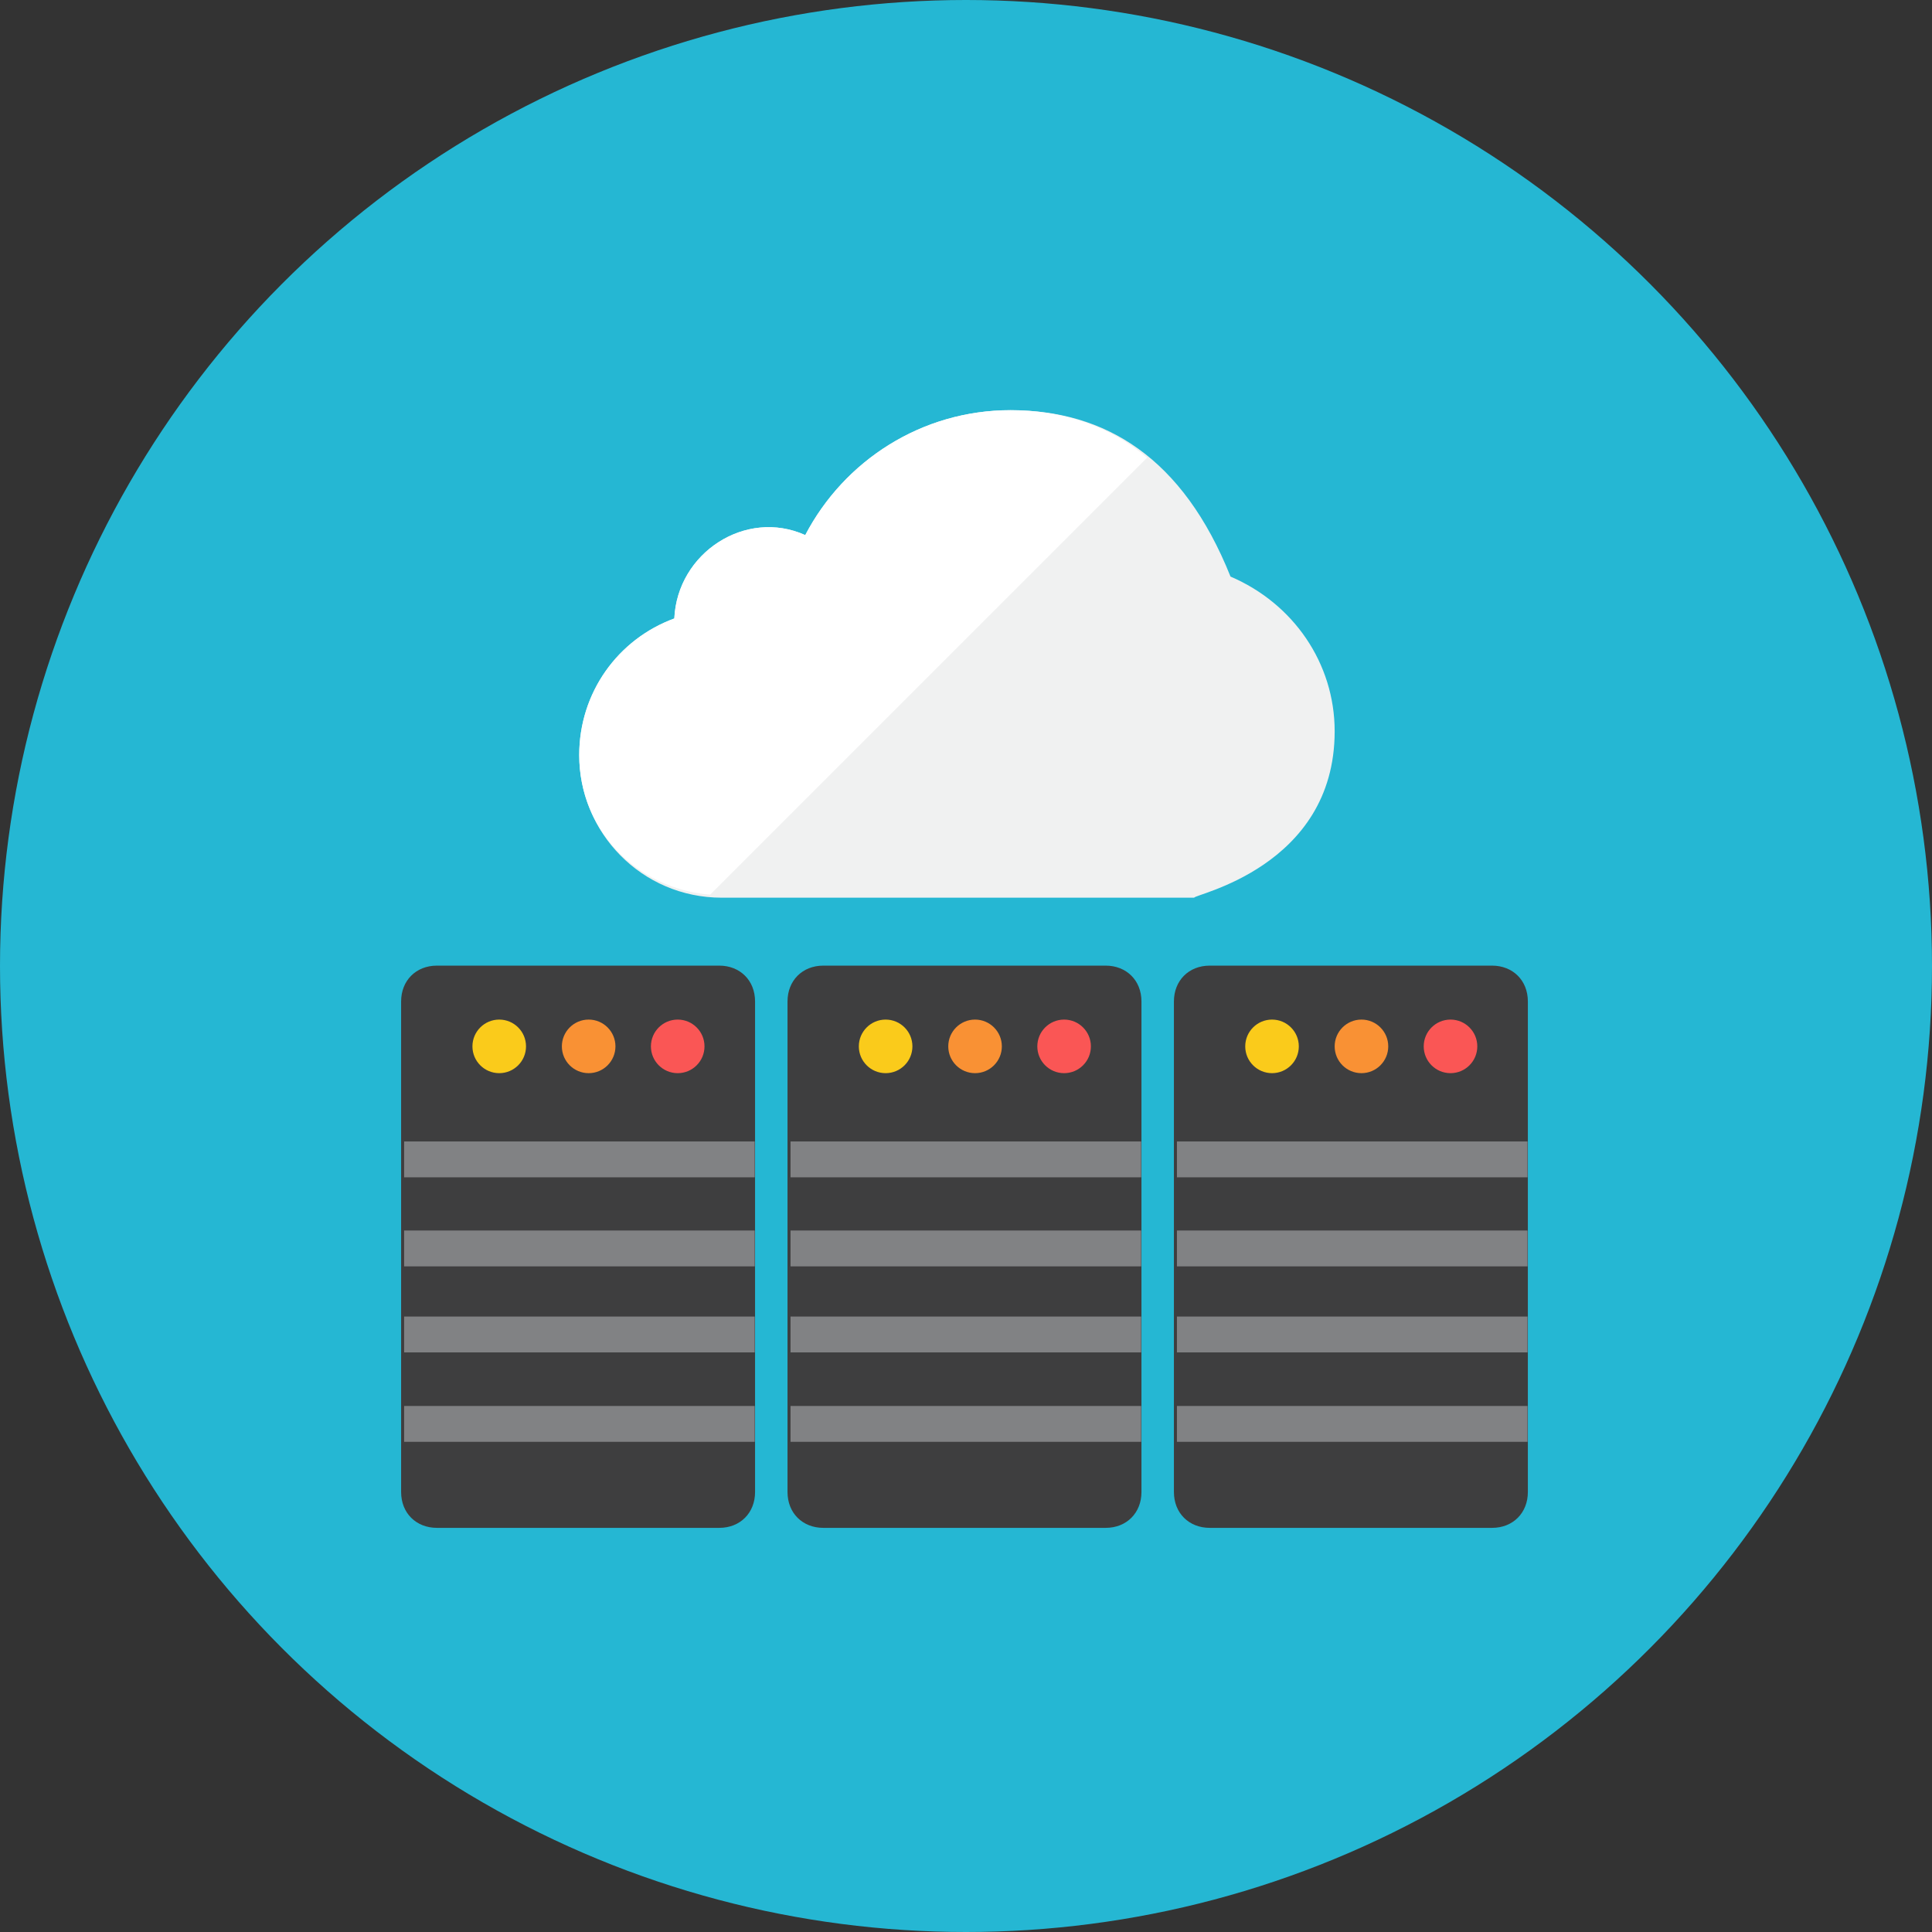<?xml version="1.0" encoding="utf-8"?>
<!-- Generator: Adobe Illustrator 24.1.1, SVG Export Plug-In . SVG Version: 6.00 Build 0)  -->
<svg version="1.1" id="Layer_1" xmlns="http://www.w3.org/2000/svg" xmlns:xlink="http://www.w3.org/1999/xlink" x="0px" y="0px"
	 viewBox="0 0 512 512" style="enable-background:new 0 0 512 512;" xml:space="preserve">
<rect x="0" y="0" width="512" height="512" fill="#333333" stroke="none"/>
<style type="text/css">
	.st0{fill:#25B7D3;}
	.st1{fill:#3E3E3F;}
	.st2{fill:#FA5655;}
	.st3{fill:#F99134;}
	.st4{fill:#FACB1B;}
	.st5{fill:#F0F1F1;}
	.st6{fill:#FFFFFF;}
	.st7{fill:#818284;}
</style>
<g id="XMLID_1_">
	<circle id="XMLID_3_" class="st0" cx="256" cy="256" r="256"/>
	<path id="XMLID_4_" class="st1" d="M302.5,395.4c0,5.5-3.9,9.5-9.5,9.5h-74.8c-5.5,0-9.5-3.9-9.5-9.5v-130c0-5.5,3.9-9.5,9.5-9.5
		H293c5.5,0,9.5,3.9,9.5,9.5V395.4z"/>
	<path id="XMLID_5_" class="st1" d="M404.9,395.4c0,5.5-3.9,9.5-9.5,9.5h-74.8c-5.5,0-9.5-3.9-9.5-9.5v-130c0-5.5,3.9-9.5,9.5-9.5
		h74.8c5.5,0,9.5,3.9,9.5,9.5V395.4z"/>
	<path id="XMLID_6_" class="st1" d="M200.1,395.4c0,5.5-3.9,9.5-9.5,9.5h-74.8c-5.5,0-9.5-3.9-9.5-9.5v-130c0-5.5,3.9-9.5,9.5-9.5
		h74.8c5.5,0,9.5,3.9,9.5,9.5V395.4z"/>
	<circle id="XMLID_7_" class="st2" cx="179.6" cy="277.3" r="7.1"/>
	<circle id="XMLID_8_" class="st3" cx="156" cy="277.3" r="7.1"/>
	<circle id="XMLID_9_" class="st4" cx="132.3" cy="277.3" r="7.1"/>
	<path id="XMLID_10_" class="st5" d="M353.7,193.8c0-18.1-11-33.9-27.6-41c-12.6-31.5-33.1-44.1-58.3-44.1
		c-23.6,0-44.1,13.4-54.4,33.1c-15.8-7.1-33.9,4.7-34.7,22.1c-15,5.5-25.2,19.7-25.2,36.2c0,20.5,16.5,37.8,37.8,37.8h125.2
		C315.9,237.1,353.7,230,353.7,193.8z"/>
	<path id="XMLID_11_" class="st6" d="M267.8,108.7c-23.6,0-44.1,13.4-54.4,33.1c-15.8-7.1-33.9,4.7-34.7,22.1
		c-15,5.5-25.2,19.7-25.2,36.2c0,19.7,15,35.4,34.7,37L304,121.3C293.8,112.6,281.2,108.7,267.8,108.7z"/>
	<circle id="XMLID_12_" class="st2" cx="282" cy="277.3" r="7.1"/>
	<circle id="XMLID_13_" class="st3" cx="258.4" cy="277.3" r="7.1"/>
	<circle id="XMLID_14_" class="st4" cx="234.7" cy="277.3" r="7.1"/>
	<circle id="XMLID_15_" class="st2" cx="384.4" cy="277.3" r="7.1"/>
	<circle id="XMLID_16_" class="st3" cx="360.8" cy="277.3" r="7.1"/>
	<circle id="XMLID_17_" class="st4" cx="337.1" cy="277.3" r="7.1"/>
	<rect id="XMLID_18_" x="107.1" y="372.6" class="st7" width="92.9" height="9.5"/>
	<rect id="XMLID_19_" x="107.1" y="348.9" class="st7" width="92.9" height="9.5"/>
	<rect id="XMLID_20_" x="107.1" y="326.1" class="st7" width="92.9" height="9.5"/>
	<rect id="XMLID_21_" x="107.1" y="302.5" class="st7" width="92.9" height="9.5"/>
	<rect id="XMLID_22_" x="209.5" y="372.6" class="st7" width="92.9" height="9.5"/>
	<rect id="XMLID_23_" x="209.5" y="348.9" class="st7" width="92.9" height="9.5"/>
	<rect id="XMLID_24_" x="209.5" y="326.1" class="st7" width="92.9" height="9.5"/>
	<rect id="XMLID_25_" x="209.5" y="302.5" class="st7" width="92.9" height="9.5"/>
	<rect id="XMLID_26_" x="311.9" y="372.6" class="st7" width="92.9" height="9.5"/>
	<rect id="XMLID_27_" x="311.9" y="348.9" class="st7" width="92.9" height="9.5"/>
	<rect id="XMLID_28_" x="311.9" y="326.1" class="st7" width="92.9" height="9.5"/>
	<rect id="XMLID_29_" x="311.9" y="302.5" class="st7" width="92.9" height="9.5"/>
</g>
</svg>
